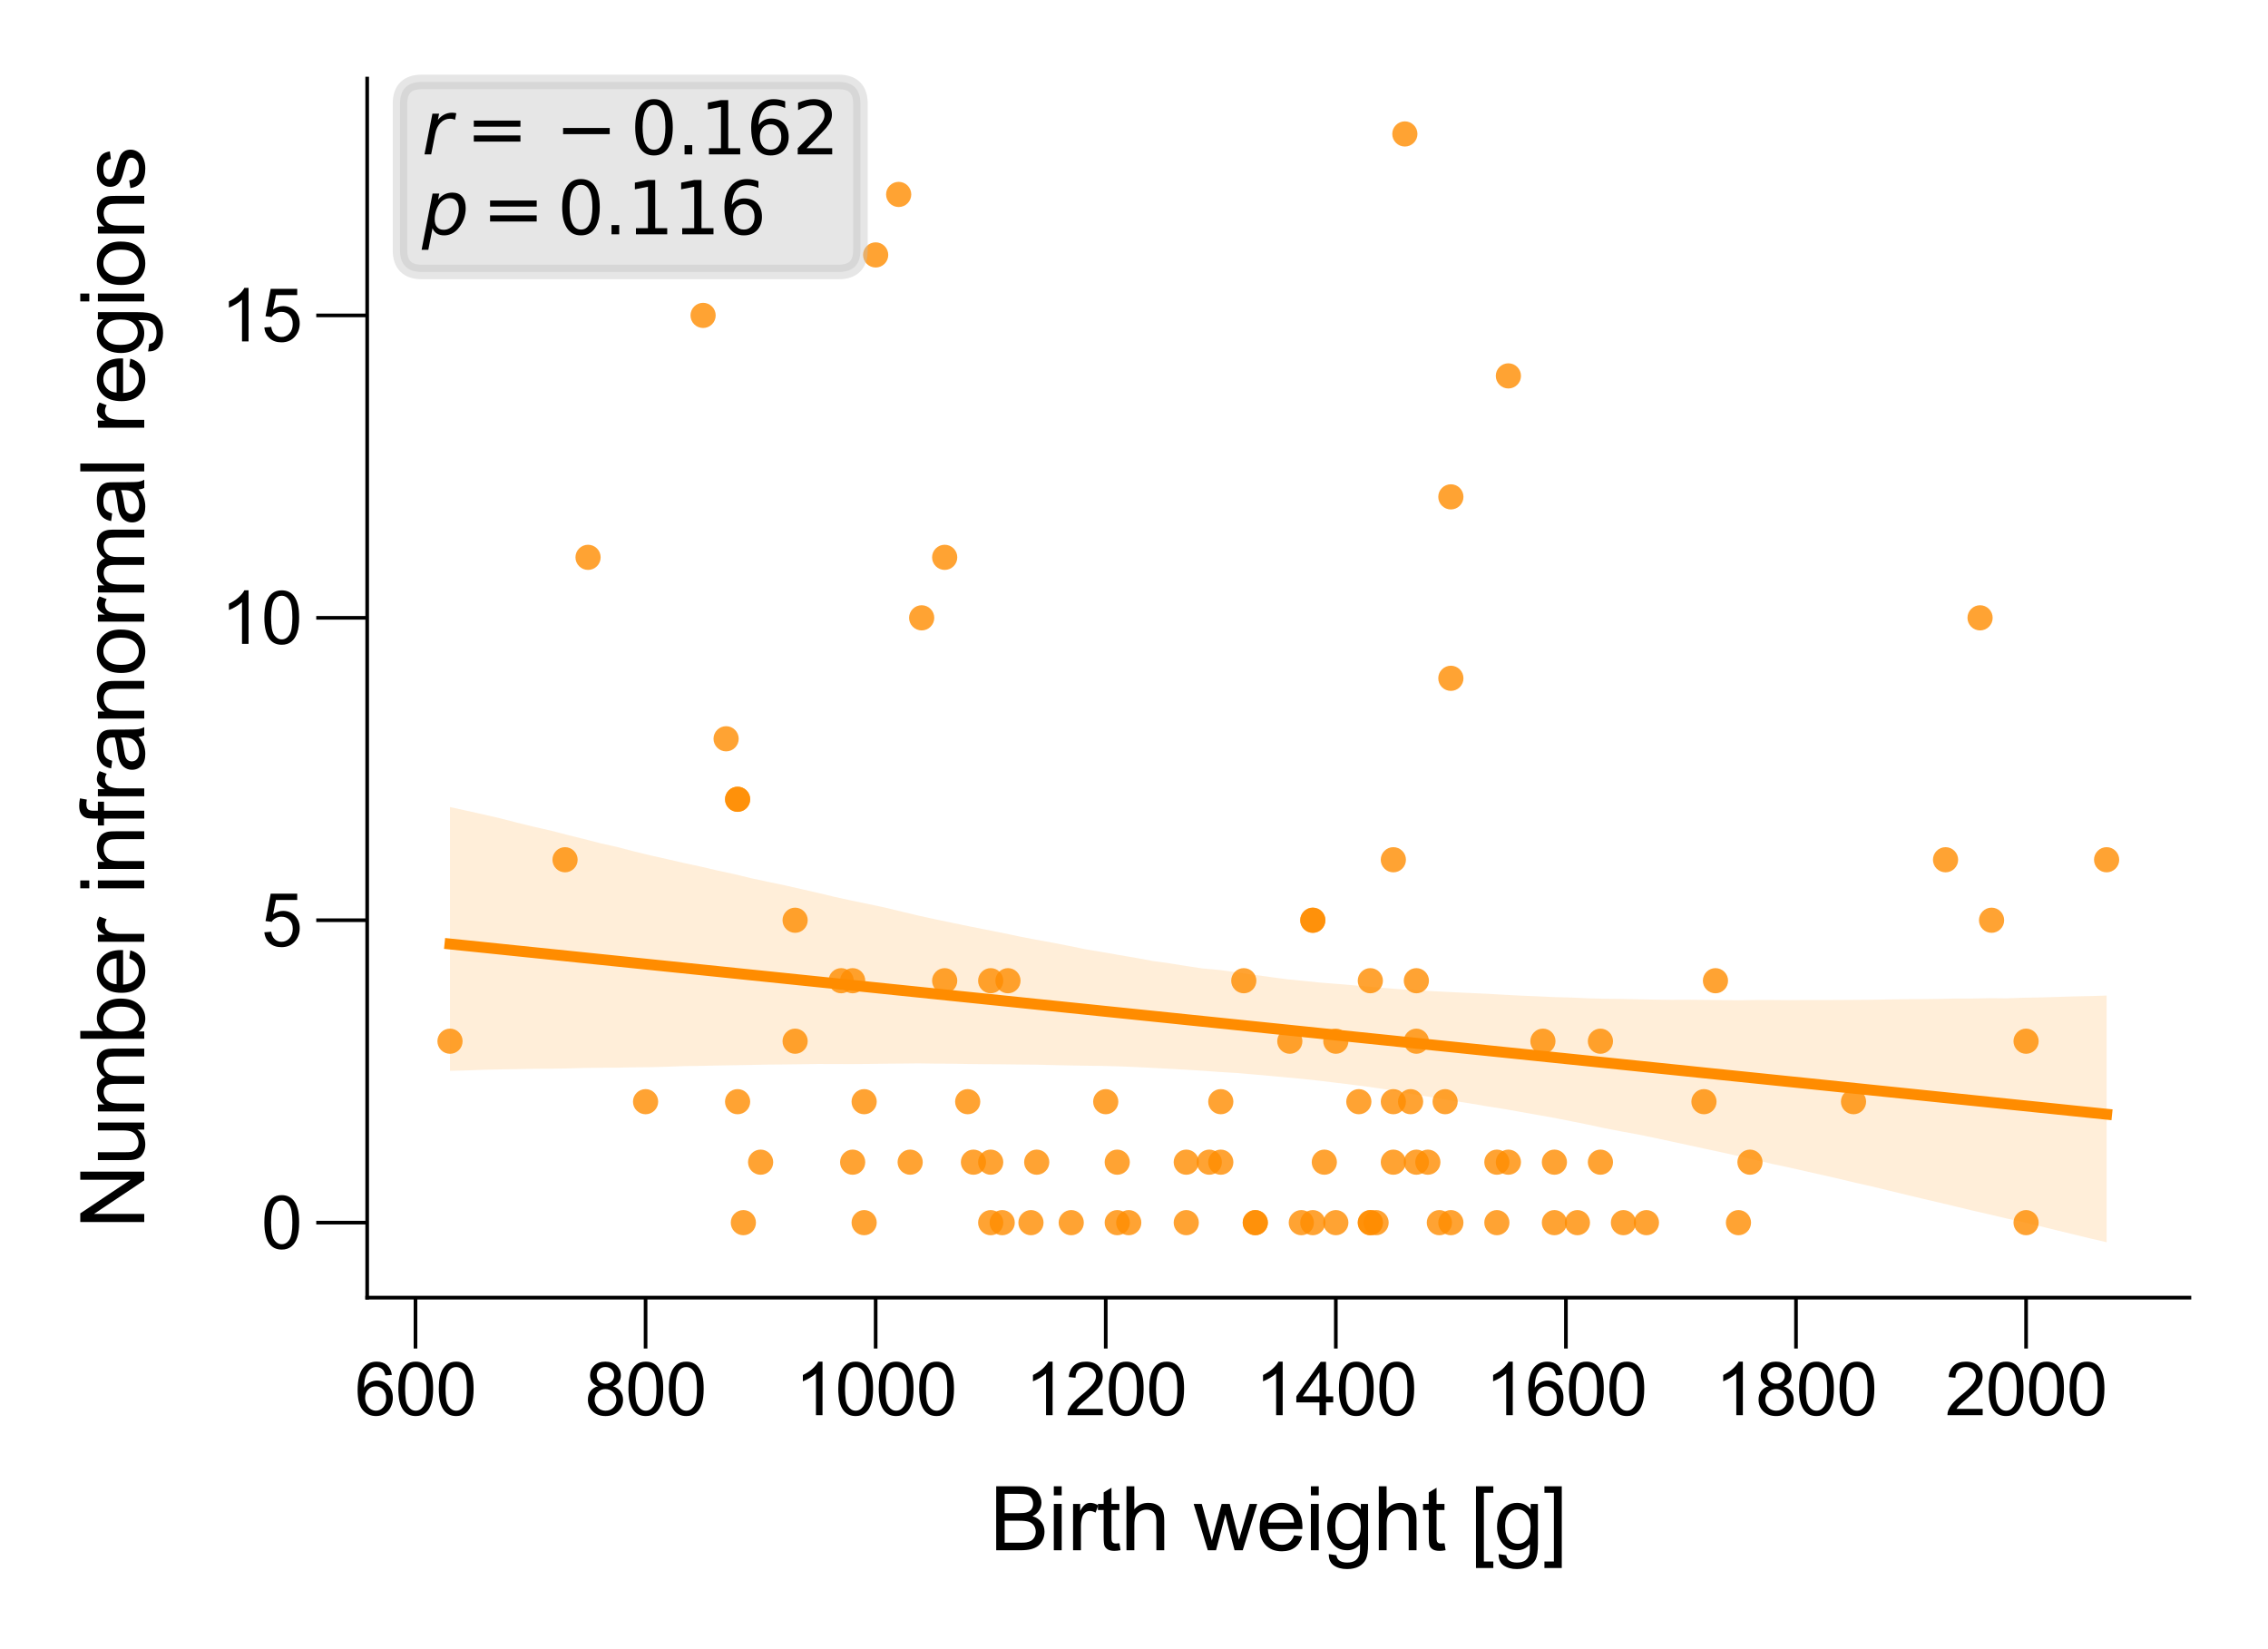 <?xml version="1.0" encoding="utf-8" standalone="no"?>
<!DOCTYPE svg PUBLIC "-//W3C//DTD SVG 1.1//EN"
  "http://www.w3.org/Graphics/SVG/1.1/DTD/svg11.dtd">
<svg xmlns:xlink="http://www.w3.org/1999/xlink" width="155.906pt" height="113.386pt" viewBox="0 0 155.906 113.386" xmlns="http://www.w3.org/2000/svg" version="1.1">
 <defs>
  <style type="text/css">*{stroke-linejoin: round; stroke-linecap: butt}</style>
 </defs>
 <g id="figure_1">
  <g id="patch_1">
   <path d="M 0 113.386 
L 155.906 113.386 
L 155.906 0 
L 0 0 
z
" style="fill: #ffffff"/>
  </g>
  <g id="axes_1">
   <g id="patch_2">
    <path d="M 25.24 89.218 
L 150.506 89.218 
L 150.506 5.4 
L 25.24 5.4 
z
" style="fill: #ffffff"/>
   </g>
   <g id="PathCollection_1">
    <defs>
     <path id="C0_0_dfce8db8d7" d="M 0 0.866 
C 0.23 0.866 0.45 0.775 0.612 0.612 
C 0.775 0.45 0.866 0.23 0.866 -0 
C 0.866 -0.23 0.775 -0.45 0.612 -0.612 
C 0.45 -0.775 0.23 -0.866 0 -0.866 
C -0.23 -0.866 -0.45 -0.775 -0.612 -0.612 
C -0.775 -0.45 -0.866 -0.23 -0.866 0 
C -0.866 0.23 -0.775 0.45 -0.612 0.612 
C -0.45 0.775 -0.23 0.866 0 0.866 
z
"/>
    </defs>
    <g clip-path="url(#p5548471f88)">
     <use xlink:href="#C0_0_dfce8db8d7" x="111.597" y="84.062" style="fill: #ff8c00; fill-opacity: 0.8"/>
    </g>
    <g clip-path="url(#p5548471f88)">
     <use xlink:href="#C0_0_dfce8db8d7" x="64.939" y="67.428" style="fill: #ff8c00; fill-opacity: 0.8"/>
    </g>
    <g clip-path="url(#p5548471f88)">
     <use xlink:href="#C0_0_dfce8db8d7" x="98.153" y="79.904" style="fill: #ff8c00; fill-opacity: 0.8"/>
    </g>
    <g clip-path="url(#p5548471f88)">
     <use xlink:href="#C0_0_dfce8db8d7" x="52.286" y="79.904" style="fill: #ff8c00; fill-opacity: 0.8"/>
    </g>
    <g clip-path="url(#p5548471f88)">
     <use xlink:href="#C0_0_dfce8db8d7" x="106.062" y="71.587" style="fill: #ff8c00; fill-opacity: 0.8"/>
    </g>
    <g clip-path="url(#p5548471f88)">
     <use xlink:href="#C0_0_dfce8db8d7" x="95.781" y="79.904" style="fill: #ff8c00; fill-opacity: 0.8"/>
    </g>
    <g clip-path="url(#p5548471f88)">
     <use xlink:href="#C0_0_dfce8db8d7" x="136.113" y="42.478" style="fill: #ff8c00; fill-opacity: 0.8"/>
    </g>
    <g clip-path="url(#p5548471f88)">
     <use xlink:href="#C0_0_dfce8db8d7" x="68.102" y="67.428" style="fill: #ff8c00; fill-opacity: 0.8"/>
    </g>
    <g clip-path="url(#p5548471f88)">
     <use xlink:href="#C0_0_dfce8db8d7" x="139.276" y="71.587" style="fill: #ff8c00; fill-opacity: 0.8"/>
    </g>
    <g clip-path="url(#p5548471f88)">
     <use xlink:href="#C0_0_dfce8db8d7" x="70.87" y="84.062" style="fill: #ff8c00; fill-opacity: 0.8"/>
    </g>
    <g clip-path="url(#p5548471f88)">
     <use xlink:href="#C0_0_dfce8db8d7" x="50.704" y="54.953" style="fill: #ff8c00; fill-opacity: 0.8"/>
    </g>
    <g clip-path="url(#p5548471f88)">
     <use xlink:href="#C0_0_dfce8db8d7" x="83.919" y="75.745" style="fill: #ff8c00; fill-opacity: 0.8"/>
    </g>
    <g clip-path="url(#p5548471f88)">
     <use xlink:href="#C0_0_dfce8db8d7" x="89.454" y="84.062" style="fill: #ff8c00; fill-opacity: 0.8"/>
    </g>
    <g clip-path="url(#p5548471f88)">
     <use xlink:href="#C0_0_dfce8db8d7" x="68.893" y="84.062" style="fill: #ff8c00; fill-opacity: 0.8"/>
    </g>
    <g clip-path="url(#p5548471f88)">
     <use xlink:href="#C0_0_dfce8db8d7" x="57.822" y="67.428" style="fill: #ff8c00; fill-opacity: 0.8"/>
    </g>
    <g clip-path="url(#p5548471f88)">
     <use xlink:href="#C0_0_dfce8db8d7" x="119.505" y="84.062" style="fill: #ff8c00; fill-opacity: 0.8"/>
    </g>
    <g clip-path="url(#p5548471f88)">
     <use xlink:href="#C0_0_dfce8db8d7" x="59.403" y="84.062" style="fill: #ff8c00; fill-opacity: 0.8"/>
    </g>
    <g clip-path="url(#p5548471f88)">
     <use xlink:href="#C0_0_dfce8db8d7" x="73.638" y="84.062" style="fill: #ff8c00; fill-opacity: 0.8"/>
    </g>
    <g clip-path="url(#p5548471f88)">
     <use xlink:href="#C0_0_dfce8db8d7" x="144.812" y="59.111" style="fill: #ff8c00; fill-opacity: 0.8"/>
    </g>
    <g clip-path="url(#p5548471f88)">
     <use xlink:href="#C0_0_dfce8db8d7" x="110.016" y="71.587" style="fill: #ff8c00; fill-opacity: 0.8"/>
    </g>
    <g clip-path="url(#p5548471f88)">
     <use xlink:href="#C0_0_dfce8db8d7" x="48.332" y="21.685" style="fill: #ff8c00; fill-opacity: 0.8"/>
    </g>
    <g clip-path="url(#p5548471f88)">
     <use xlink:href="#C0_0_dfce8db8d7" x="136.903" y="63.27" style="fill: #ff8c00; fill-opacity: 0.8"/>
    </g>
    <g clip-path="url(#p5548471f88)">
     <use xlink:href="#C0_0_dfce8db8d7" x="110.016" y="79.904" style="fill: #ff8c00; fill-opacity: 0.8"/>
    </g>
    <g clip-path="url(#p5548471f88)">
     <use xlink:href="#C0_0_dfce8db8d7" x="94.199" y="84.062" style="fill: #ff8c00; fill-opacity: 0.8"/>
    </g>
    <g clip-path="url(#p5548471f88)">
     <use xlink:href="#C0_0_dfce8db8d7" x="38.842" y="59.111" style="fill: #ff8c00; fill-opacity: 0.8"/>
    </g>
    <g clip-path="url(#p5548471f88)">
     <use xlink:href="#C0_0_dfce8db8d7" x="113.179" y="84.062" style="fill: #ff8c00; fill-opacity: 0.8"/>
    </g>
    <g clip-path="url(#p5548471f88)">
     <use xlink:href="#C0_0_dfce8db8d7" x="108.434" y="84.062" style="fill: #ff8c00; fill-opacity: 0.8"/>
    </g>
    <g clip-path="url(#p5548471f88)">
     <use xlink:href="#C0_0_dfce8db8d7" x="91.827" y="84.062" style="fill: #ff8c00; fill-opacity: 0.8"/>
    </g>
    <g clip-path="url(#p5548471f88)">
     <use xlink:href="#C0_0_dfce8db8d7" x="103.689" y="25.844" style="fill: #ff8c00; fill-opacity: 0.8"/>
    </g>
    <g clip-path="url(#p5548471f88)">
     <use xlink:href="#C0_0_dfce8db8d7" x="40.424" y="38.319" style="fill: #ff8c00; fill-opacity: 0.8"/>
    </g>
    <g clip-path="url(#p5548471f88)">
     <use xlink:href="#C0_0_dfce8db8d7" x="103.689" y="79.904" style="fill: #ff8c00; fill-opacity: 0.8"/>
    </g>
    <g clip-path="url(#p5548471f88)">
     <use xlink:href="#C0_0_dfce8db8d7" x="99.735" y="84.062" style="fill: #ff8c00; fill-opacity: 0.8"/>
    </g>
    <g clip-path="url(#p5548471f88)">
     <use xlink:href="#C0_0_dfce8db8d7" x="90.245" y="84.062" style="fill: #ff8c00; fill-opacity: 0.8"/>
    </g>
    <g clip-path="url(#p5548471f88)">
     <use xlink:href="#C0_0_dfce8db8d7" x="90.245" y="63.27" style="fill: #ff8c00; fill-opacity: 0.8"/>
    </g>
    <g clip-path="url(#p5548471f88)">
     <use xlink:href="#C0_0_dfce8db8d7" x="50.704" y="75.745" style="fill: #ff8c00; fill-opacity: 0.8"/>
    </g>
    <g clip-path="url(#p5548471f88)">
     <use xlink:href="#C0_0_dfce8db8d7" x="95.781" y="75.745" style="fill: #ff8c00; fill-opacity: 0.8"/>
    </g>
    <g clip-path="url(#p5548471f88)">
     <use xlink:href="#C0_0_dfce8db8d7" x="63.357" y="42.478" style="fill: #ff8c00; fill-opacity: 0.8"/>
    </g>
    <g clip-path="url(#p5548471f88)">
     <use xlink:href="#C0_0_dfce8db8d7" x="98.944" y="84.062" style="fill: #ff8c00; fill-opacity: 0.8"/>
    </g>
    <g clip-path="url(#p5548471f88)">
     <use xlink:href="#C0_0_dfce8db8d7" x="76.01" y="75.745" style="fill: #ff8c00; fill-opacity: 0.8"/>
    </g>
    <g clip-path="url(#p5548471f88)">
     <use xlink:href="#C0_0_dfce8db8d7" x="66.916" y="79.904" style="fill: #ff8c00; fill-opacity: 0.8"/>
    </g>
    <g clip-path="url(#p5548471f88)">
     <use xlink:href="#C0_0_dfce8db8d7" x="68.102" y="79.904" style="fill: #ff8c00; fill-opacity: 0.8"/>
    </g>
    <g clip-path="url(#p5548471f88)">
     <use xlink:href="#C0_0_dfce8db8d7" x="58.613" y="67.428" style="fill: #ff8c00; fill-opacity: 0.8"/>
    </g>
    <g clip-path="url(#p5548471f88)">
     <use xlink:href="#C0_0_dfce8db8d7" x="94.199" y="67.428" style="fill: #ff8c00; fill-opacity: 0.8"/>
    </g>
    <g clip-path="url(#p5548471f88)">
     <use xlink:href="#C0_0_dfce8db8d7" x="97.363" y="79.904" style="fill: #ff8c00; fill-opacity: 0.8"/>
    </g>
    <g clip-path="url(#p5548471f88)">
     <use xlink:href="#C0_0_dfce8db8d7" x="106.852" y="84.062" style="fill: #ff8c00; fill-opacity: 0.8"/>
    </g>
    <g clip-path="url(#p5548471f88)">
     <use xlink:href="#C0_0_dfce8db8d7" x="60.194" y="17.527" style="fill: #ff8c00; fill-opacity: 0.8"/>
    </g>
    <g clip-path="url(#p5548471f88)">
     <use xlink:href="#C0_0_dfce8db8d7" x="91.827" y="71.587" style="fill: #ff8c00; fill-opacity: 0.8"/>
    </g>
    <g clip-path="url(#p5548471f88)">
     <use xlink:href="#C0_0_dfce8db8d7" x="120.296" y="79.904" style="fill: #ff8c00; fill-opacity: 0.8"/>
    </g>
    <g clip-path="url(#p5548471f88)">
     <use xlink:href="#C0_0_dfce8db8d7" x="30.934" y="71.587" style="fill: #ff8c00; fill-opacity: 0.8"/>
    </g>
    <g clip-path="url(#p5548471f88)">
     <use xlink:href="#C0_0_dfce8db8d7" x="66.521" y="75.745" style="fill: #ff8c00; fill-opacity: 0.8"/>
    </g>
    <g clip-path="url(#p5548471f88)">
     <use xlink:href="#C0_0_dfce8db8d7" x="86.291" y="84.062" style="fill: #ff8c00; fill-opacity: 0.8"/>
    </g>
    <g clip-path="url(#p5548471f88)">
     <use xlink:href="#C0_0_dfce8db8d7" x="64.939" y="38.319" style="fill: #ff8c00; fill-opacity: 0.8"/>
    </g>
    <g clip-path="url(#p5548471f88)">
     <use xlink:href="#C0_0_dfce8db8d7" x="61.776" y="13.368" style="fill: #ff8c00; fill-opacity: 0.8"/>
    </g>
    <g clip-path="url(#p5548471f88)">
     <use xlink:href="#C0_0_dfce8db8d7" x="96.572" y="9.21" style="fill: #ff8c00; fill-opacity: 0.8"/>
    </g>
    <g clip-path="url(#p5548471f88)">
     <use xlink:href="#C0_0_dfce8db8d7" x="77.592" y="84.062" style="fill: #ff8c00; fill-opacity: 0.8"/>
    </g>
    <g clip-path="url(#p5548471f88)">
     <use xlink:href="#C0_0_dfce8db8d7" x="90.245" y="63.27" style="fill: #ff8c00; fill-opacity: 0.8"/>
    </g>
    <g clip-path="url(#p5548471f88)">
     <use xlink:href="#C0_0_dfce8db8d7" x="102.898" y="79.904" style="fill: #ff8c00; fill-opacity: 0.8"/>
    </g>
    <g clip-path="url(#p5548471f88)">
     <use xlink:href="#C0_0_dfce8db8d7" x="81.546" y="84.062" style="fill: #ff8c00; fill-opacity: 0.8"/>
    </g>
    <g clip-path="url(#p5548471f88)">
     <use xlink:href="#C0_0_dfce8db8d7" x="99.735" y="46.636" style="fill: #ff8c00; fill-opacity: 0.8"/>
    </g>
    <g clip-path="url(#p5548471f88)">
     <use xlink:href="#C0_0_dfce8db8d7" x="58.613" y="79.904" style="fill: #ff8c00; fill-opacity: 0.8"/>
    </g>
    <g clip-path="url(#p5548471f88)">
     <use xlink:href="#C0_0_dfce8db8d7" x="117.924" y="67.428" style="fill: #ff8c00; fill-opacity: 0.8"/>
    </g>
    <g clip-path="url(#p5548471f88)">
     <use xlink:href="#C0_0_dfce8db8d7" x="95.781" y="59.111" style="fill: #ff8c00; fill-opacity: 0.8"/>
    </g>
    <g clip-path="url(#p5548471f88)">
     <use xlink:href="#C0_0_dfce8db8d7" x="76.801" y="79.904" style="fill: #ff8c00; fill-opacity: 0.8"/>
    </g>
    <g clip-path="url(#p5548471f88)">
     <use xlink:href="#C0_0_dfce8db8d7" x="127.414" y="75.745" style="fill: #ff8c00; fill-opacity: 0.8"/>
    </g>
    <g clip-path="url(#p5548471f88)">
     <use xlink:href="#C0_0_dfce8db8d7" x="96.967" y="75.745" style="fill: #ff8c00; fill-opacity: 0.8"/>
    </g>
    <g clip-path="url(#p5548471f88)">
     <use xlink:href="#C0_0_dfce8db8d7" x="71.266" y="79.904" style="fill: #ff8c00; fill-opacity: 0.8"/>
    </g>
    <g clip-path="url(#p5548471f88)">
     <use xlink:href="#C0_0_dfce8db8d7" x="139.276" y="84.062" style="fill: #ff8c00; fill-opacity: 0.8"/>
    </g>
    <g clip-path="url(#p5548471f88)">
     <use xlink:href="#C0_0_dfce8db8d7" x="76.801" y="84.062" style="fill: #ff8c00; fill-opacity: 0.8"/>
    </g>
    <g clip-path="url(#p5548471f88)">
     <use xlink:href="#C0_0_dfce8db8d7" x="133.74" y="59.111" style="fill: #ff8c00; fill-opacity: 0.8"/>
    </g>
    <g clip-path="url(#p5548471f88)">
     <use xlink:href="#C0_0_dfce8db8d7" x="93.408" y="75.745" style="fill: #ff8c00; fill-opacity: 0.8"/>
    </g>
    <g clip-path="url(#p5548471f88)">
     <use xlink:href="#C0_0_dfce8db8d7" x="68.102" y="84.062" style="fill: #ff8c00; fill-opacity: 0.8"/>
    </g>
    <g clip-path="url(#p5548471f88)">
     <use xlink:href="#C0_0_dfce8db8d7" x="59.403" y="75.745" style="fill: #ff8c00; fill-opacity: 0.8"/>
    </g>
    <g clip-path="url(#p5548471f88)">
     <use xlink:href="#C0_0_dfce8db8d7" x="86.291" y="84.062" style="fill: #ff8c00; fill-opacity: 0.8"/>
    </g>
    <g clip-path="url(#p5548471f88)">
     <use xlink:href="#C0_0_dfce8db8d7" x="69.289" y="67.428" style="fill: #ff8c00; fill-opacity: 0.8"/>
    </g>
    <g clip-path="url(#p5548471f88)">
     <use xlink:href="#C0_0_dfce8db8d7" x="54.658" y="71.587" style="fill: #ff8c00; fill-opacity: 0.8"/>
    </g>
    <g clip-path="url(#p5548471f88)">
     <use xlink:href="#C0_0_dfce8db8d7" x="91.036" y="79.904" style="fill: #ff8c00; fill-opacity: 0.8"/>
    </g>
    <g clip-path="url(#p5548471f88)">
     <use xlink:href="#C0_0_dfce8db8d7" x="50.704" y="54.953" style="fill: #ff8c00; fill-opacity: 0.8"/>
    </g>
    <g clip-path="url(#p5548471f88)">
     <use xlink:href="#C0_0_dfce8db8d7" x="97.363" y="71.587" style="fill: #ff8c00; fill-opacity: 0.8"/>
    </g>
    <g clip-path="url(#p5548471f88)">
     <use xlink:href="#C0_0_dfce8db8d7" x="54.658" y="63.27" style="fill: #ff8c00; fill-opacity: 0.8"/>
    </g>
    <g clip-path="url(#p5548471f88)">
     <use xlink:href="#C0_0_dfce8db8d7" x="49.914" y="50.794" style="fill: #ff8c00; fill-opacity: 0.8"/>
    </g>
    <g clip-path="url(#p5548471f88)">
     <use xlink:href="#C0_0_dfce8db8d7" x="106.852" y="79.904" style="fill: #ff8c00; fill-opacity: 0.8"/>
    </g>
    <g clip-path="url(#p5548471f88)">
     <use xlink:href="#C0_0_dfce8db8d7" x="99.34" y="75.745" style="fill: #ff8c00; fill-opacity: 0.8"/>
    </g>
    <g clip-path="url(#p5548471f88)">
     <use xlink:href="#C0_0_dfce8db8d7" x="44.378" y="75.745" style="fill: #ff8c00; fill-opacity: 0.8"/>
    </g>
    <g clip-path="url(#p5548471f88)">
     <use xlink:href="#C0_0_dfce8db8d7" x="51.1" y="84.062" style="fill: #ff8c00; fill-opacity: 0.8"/>
    </g>
    <g clip-path="url(#p5548471f88)">
     <use xlink:href="#C0_0_dfce8db8d7" x="83.919" y="79.904" style="fill: #ff8c00; fill-opacity: 0.8"/>
    </g>
    <g clip-path="url(#p5548471f88)">
     <use xlink:href="#C0_0_dfce8db8d7" x="99.735" y="34.161" style="fill: #ff8c00; fill-opacity: 0.8"/>
    </g>
    <g clip-path="url(#p5548471f88)">
     <use xlink:href="#C0_0_dfce8db8d7" x="83.128" y="79.904" style="fill: #ff8c00; fill-opacity: 0.8"/>
    </g>
    <g clip-path="url(#p5548471f88)">
     <use xlink:href="#C0_0_dfce8db8d7" x="85.5" y="67.428" style="fill: #ff8c00; fill-opacity: 0.8"/>
    </g>
    <g clip-path="url(#p5548471f88)">
     <use xlink:href="#C0_0_dfce8db8d7" x="88.664" y="71.587" style="fill: #ff8c00; fill-opacity: 0.8"/>
    </g>
    <g clip-path="url(#p5548471f88)">
     <use xlink:href="#C0_0_dfce8db8d7" x="81.546" y="79.904" style="fill: #ff8c00; fill-opacity: 0.8"/>
    </g>
    <g clip-path="url(#p5548471f88)">
     <use xlink:href="#C0_0_dfce8db8d7" x="102.898" y="84.062" style="fill: #ff8c00; fill-opacity: 0.8"/>
    </g>
    <g clip-path="url(#p5548471f88)">
     <use xlink:href="#C0_0_dfce8db8d7" x="94.595" y="84.062" style="fill: #ff8c00; fill-opacity: 0.8"/>
    </g>
    <g clip-path="url(#p5548471f88)">
     <use xlink:href="#C0_0_dfce8db8d7" x="94.199" y="84.062" style="fill: #ff8c00; fill-opacity: 0.8"/>
    </g>
    <g clip-path="url(#p5548471f88)">
     <use xlink:href="#C0_0_dfce8db8d7" x="117.133" y="75.745" style="fill: #ff8c00; fill-opacity: 0.8"/>
    </g>
    <g clip-path="url(#p5548471f88)">
     <use xlink:href="#C0_0_dfce8db8d7" x="62.567" y="79.904" style="fill: #ff8c00; fill-opacity: 0.8"/>
    </g>
    <g clip-path="url(#p5548471f88)">
     <use xlink:href="#C0_0_dfce8db8d7" x="97.363" y="67.428" style="fill: #ff8c00; fill-opacity: 0.8"/>
    </g>
   </g>
   <g id="PolyCollection_1">
    <path d="M 30.934 55.489 
L 30.934 73.624 
L 32.084 73.595 
L 33.234 73.55 
L 34.385 73.525 
L 35.535 73.507 
L 36.685 73.484 
L 37.836 73.477 
L 38.986 73.46 
L 40.136 73.426 
L 41.286 73.412 
L 42.437 73.407 
L 43.587 73.383 
L 44.737 73.373 
L 45.888 73.341 
L 47.038 73.298 
L 48.188 73.284 
L 49.338 73.257 
L 50.489 73.239 
L 51.639 73.217 
L 52.789 73.194 
L 53.939 73.185 
L 55.09 73.17 
L 56.24 73.152 
L 57.39 73.156 
L 58.541 73.159 
L 59.691 73.15 
L 60.841 73.134 
L 61.991 73.125 
L 63.142 73.113 
L 64.292 73.13 
L 65.442 73.134 
L 66.593 73.155 
L 67.743 73.167 
L 68.893 73.175 
L 70.043 73.189 
L 71.194 73.198 
L 72.344 73.227 
L 73.494 73.252 
L 74.645 73.272 
L 75.795 73.286 
L 76.945 73.317 
L 78.095 73.364 
L 79.246 73.422 
L 80.396 73.483 
L 81.546 73.547 
L 82.696 73.62 
L 83.847 73.702 
L 84.997 73.772 
L 86.147 73.869 
L 87.298 73.971 
L 88.448 74.077 
L 89.598 74.184 
L 90.748 74.31 
L 91.899 74.451 
L 93.049 74.593 
L 94.199 74.74 
L 95.35 74.912 
L 96.5 75.121 
L 97.65 75.314 
L 98.8 75.507 
L 99.951 75.696 
L 101.101 75.872 
L 102.251 76.069 
L 103.402 76.249 
L 104.552 76.453 
L 105.702 76.657 
L 106.852 76.861 
L 108.003 77.09 
L 109.153 77.32 
L 110.303 77.568 
L 111.454 77.79 
L 112.604 78 
L 113.754 78.237 
L 114.904 78.483 
L 116.055 78.732 
L 117.205 78.982 
L 118.355 79.229 
L 119.505 79.485 
L 120.656 79.749 
L 121.806 80.02 
L 122.956 80.263 
L 124.107 80.523 
L 125.257 80.784 
L 126.407 81.045 
L 127.557 81.322 
L 128.708 81.577 
L 129.858 81.86 
L 131.008 82.138 
L 132.159 82.413 
L 133.309 82.682 
L 134.459 82.957 
L 135.609 83.234 
L 136.76 83.497 
L 137.91 83.77 
L 139.06 84.024 
L 140.211 84.302 
L 141.361 84.581 
L 142.511 84.863 
L 143.661 85.14 
L 144.812 85.408 
L 144.812 68.449 
L 144.812 68.449 
L 143.661 68.484 
L 142.511 68.508 
L 141.361 68.545 
L 140.211 68.579 
L 139.06 68.599 
L 137.91 68.64 
L 136.76 68.629 
L 135.609 68.651 
L 134.459 68.652 
L 133.309 68.679 
L 132.159 68.693 
L 131.008 68.697 
L 129.858 68.716 
L 128.708 68.736 
L 127.557 68.745 
L 126.407 68.753 
L 125.257 68.757 
L 124.107 68.756 
L 122.956 68.764 
L 121.806 68.753 
L 120.656 68.753 
L 119.505 68.772 
L 118.355 68.759 
L 117.205 68.747 
L 116.055 68.736 
L 114.904 68.743 
L 113.754 68.729 
L 112.604 68.704 
L 111.454 68.68 
L 110.303 68.668 
L 109.153 68.638 
L 108.003 68.585 
L 106.852 68.554 
L 105.702 68.501 
L 104.552 68.454 
L 103.402 68.393 
L 102.251 68.327 
L 101.101 68.274 
L 99.951 68.221 
L 98.8 68.162 
L 97.65 68.103 
L 96.5 68.035 
L 95.35 67.942 
L 94.199 67.846 
L 93.049 67.744 
L 91.899 67.647 
L 90.748 67.557 
L 89.598 67.439 
L 88.448 67.326 
L 87.298 67.171 
L 86.147 67.018 
L 84.997 66.844 
L 83.847 66.692 
L 82.696 66.589 
L 81.546 66.418 
L 80.396 66.231 
L 79.246 66.072 
L 78.095 65.859 
L 76.945 65.665 
L 75.795 65.462 
L 74.645 65.27 
L 73.494 65.036 
L 72.344 64.811 
L 71.194 64.603 
L 70.043 64.38 
L 68.893 64.138 
L 67.743 63.91 
L 66.593 63.682 
L 65.442 63.444 
L 64.292 63.204 
L 63.142 62.954 
L 61.991 62.678 
L 60.841 62.4 
L 59.691 62.156 
L 58.541 61.918 
L 57.39 61.668 
L 56.24 61.392 
L 55.09 61.129 
L 53.939 60.869 
L 52.789 60.628 
L 51.639 60.382 
L 50.489 60.103 
L 49.338 59.855 
L 48.188 59.587 
L 47.038 59.339 
L 45.888 59.074 
L 44.737 58.818 
L 43.587 58.537 
L 42.437 58.238 
L 41.286 57.979 
L 40.136 57.683 
L 38.986 57.399 
L 37.836 57.1 
L 36.685 56.841 
L 35.535 56.559 
L 34.385 56.262 
L 33.234 55.997 
L 32.084 55.74 
L 30.934 55.489 
z
" clip-path="url(#p5548471f88)" style="fill: #ff8c00; fill-opacity: 0.15"/>
   </g>
   <g id="matplotlib.axis_1">
    <g id="xtick_1">
     <g id="line2d_1">
      <defs>
       <path id="m6a0add10c0" d="M 0 0 
L 0 3.5 
" style="stroke: #000000; stroke-width: 0.25"/>
      </defs>
      <g>
       <use xlink:href="#m6a0add10c0" x="28.561" y="89.218" style="stroke: #000000; stroke-width: 0.25"/>
      </g>
     </g>
     <g id="text_1">
      <!-- 600 -->
      <g transform="translate(24.391 97.297) scale(0.05 -0.05)">
       <defs>
        <path id="ArialMT-36" d="M 3184 3459 
L 2625 3416 
Q 2550 3747 2413 3897 
Q 2184 4138 1850 4138 
Q 1581 4138 1378 3988 
Q 1113 3794 959 3422 
Q 806 3050 800 2363 
Q 1003 2672 1297 2822 
Q 1591 2972 1913 2972 
Q 2475 2972 2870 2558 
Q 3266 2144 3266 1488 
Q 3266 1056 3080 686 
Q 2894 316 2569 119 
Q 2244 -78 1831 -78 
Q 1128 -78 684 439 
Q 241 956 241 2144 
Q 241 3472 731 4075 
Q 1159 4600 1884 4600 
Q 2425 4600 2770 4297 
Q 3116 3994 3184 3459 
z
M 888 1484 
Q 888 1194 1011 928 
Q 1134 663 1356 523 
Q 1578 384 1822 384 
Q 2178 384 2434 671 
Q 2691 959 2691 1453 
Q 2691 1928 2437 2201 
Q 2184 2475 1800 2475 
Q 1419 2475 1153 2201 
Q 888 1928 888 1484 
z
" transform="scale(0.016)"/>
        <path id="ArialMT-30" d="M 266 2259 
Q 266 3072 433 3567 
Q 600 4063 929 4331 
Q 1259 4600 1759 4600 
Q 2128 4600 2406 4451 
Q 2684 4303 2865 4023 
Q 3047 3744 3150 3342 
Q 3253 2941 3253 2259 
Q 3253 1453 3087 958 
Q 2922 463 2592 192 
Q 2263 -78 1759 -78 
Q 1097 -78 719 397 
Q 266 969 266 2259 
z
M 844 2259 
Q 844 1131 1108 757 
Q 1372 384 1759 384 
Q 2147 384 2411 759 
Q 2675 1134 2675 2259 
Q 2675 3391 2411 3762 
Q 2147 4134 1753 4134 
Q 1366 4134 1134 3806 
Q 844 3388 844 2259 
z
" transform="scale(0.016)"/>
       </defs>
       <use xlink:href="#ArialMT-36"/>
       <use xlink:href="#ArialMT-30" x="55.615"/>
       <use xlink:href="#ArialMT-30" x="111.23"/>
      </g>
     </g>
    </g>
    <g id="xtick_2">
     <g id="line2d_2">
      <g>
       <use xlink:href="#m6a0add10c0" x="44.378" y="89.218" style="stroke: #000000; stroke-width: 0.25"/>
      </g>
     </g>
     <g id="text_2">
      <!-- 800 -->
      <g transform="translate(40.207 97.297) scale(0.05 -0.05)">
       <defs>
        <path id="ArialMT-38" d="M 1131 2484 
Q 781 2613 612 2850 
Q 444 3088 444 3419 
Q 444 3919 803 4259 
Q 1163 4600 1759 4600 
Q 2359 4600 2725 4251 
Q 3091 3903 3091 3403 
Q 3091 3084 2923 2848 
Q 2756 2613 2416 2484 
Q 2838 2347 3058 2040 
Q 3278 1734 3278 1309 
Q 3278 722 2862 322 
Q 2447 -78 1769 -78 
Q 1091 -78 675 323 
Q 259 725 259 1325 
Q 259 1772 486 2073 
Q 713 2375 1131 2484 
z
M 1019 3438 
Q 1019 3113 1228 2906 
Q 1438 2700 1772 2700 
Q 2097 2700 2305 2904 
Q 2513 3109 2513 3406 
Q 2513 3716 2298 3927 
Q 2084 4138 1766 4138 
Q 1444 4138 1231 3931 
Q 1019 3725 1019 3438 
z
M 838 1322 
Q 838 1081 952 856 
Q 1066 631 1291 507 
Q 1516 384 1775 384 
Q 2178 384 2440 643 
Q 2703 903 2703 1303 
Q 2703 1709 2433 1975 
Q 2163 2241 1756 2241 
Q 1359 2241 1098 1978 
Q 838 1716 838 1322 
z
" transform="scale(0.016)"/>
       </defs>
       <use xlink:href="#ArialMT-38"/>
       <use xlink:href="#ArialMT-30" x="55.615"/>
       <use xlink:href="#ArialMT-30" x="111.23"/>
      </g>
     </g>
    </g>
    <g id="xtick_3">
     <g id="line2d_3">
      <g>
       <use xlink:href="#m6a0add10c0" x="60.194" y="89.218" style="stroke: #000000; stroke-width: 0.25"/>
      </g>
     </g>
     <g id="text_3">
      <!-- 1000 -->
      <g transform="translate(54.633 97.297) scale(0.05 -0.05)">
       <defs>
        <path id="ArialMT-31" d="M 2384 0 
L 1822 0 
L 1822 3584 
Q 1619 3391 1289 3197 
Q 959 3003 697 2906 
L 697 3450 
Q 1169 3672 1522 3987 
Q 1875 4303 2022 4600 
L 2384 4600 
L 2384 0 
z
" transform="scale(0.016)"/>
       </defs>
       <use xlink:href="#ArialMT-31"/>
       <use xlink:href="#ArialMT-30" x="55.615"/>
       <use xlink:href="#ArialMT-30" x="111.23"/>
       <use xlink:href="#ArialMT-30" x="166.846"/>
      </g>
     </g>
    </g>
    <g id="xtick_4">
     <g id="line2d_4">
      <g>
       <use xlink:href="#m6a0add10c0" x="76.01" y="89.218" style="stroke: #000000; stroke-width: 0.25"/>
      </g>
     </g>
     <g id="text_4">
      <!-- 1200 -->
      <g transform="translate(70.45 97.297) scale(0.05 -0.05)">
       <defs>
        <path id="ArialMT-32" d="M 3222 541 
L 3222 0 
L 194 0 
Q 188 203 259 391 
Q 375 700 629 1000 
Q 884 1300 1366 1694 
Q 2113 2306 2375 2664 
Q 2638 3022 2638 3341 
Q 2638 3675 2398 3904 
Q 2159 4134 1775 4134 
Q 1369 4134 1125 3890 
Q 881 3647 878 3216 
L 300 3275 
Q 359 3922 746 4261 
Q 1134 4600 1788 4600 
Q 2447 4600 2831 4234 
Q 3216 3869 3216 3328 
Q 3216 3053 3103 2787 
Q 2991 2522 2730 2228 
Q 2469 1934 1863 1422 
Q 1356 997 1212 845 
Q 1069 694 975 541 
L 3222 541 
z
" transform="scale(0.016)"/>
       </defs>
       <use xlink:href="#ArialMT-31"/>
       <use xlink:href="#ArialMT-32" x="55.615"/>
       <use xlink:href="#ArialMT-30" x="111.23"/>
       <use xlink:href="#ArialMT-30" x="166.846"/>
      </g>
     </g>
    </g>
    <g id="xtick_5">
     <g id="line2d_5">
      <g>
       <use xlink:href="#m6a0add10c0" x="91.827" y="89.218" style="stroke: #000000; stroke-width: 0.25"/>
      </g>
     </g>
     <g id="text_5">
      <!-- 1400 -->
      <g transform="translate(86.266 97.297) scale(0.05 -0.05)">
       <defs>
        <path id="ArialMT-34" d="M 2069 0 
L 2069 1097 
L 81 1097 
L 81 1613 
L 2172 4581 
L 2631 4581 
L 2631 1613 
L 3250 1613 
L 3250 1097 
L 2631 1097 
L 2631 0 
L 2069 0 
z
M 2069 1613 
L 2069 3678 
L 634 1613 
L 2069 1613 
z
" transform="scale(0.016)"/>
       </defs>
       <use xlink:href="#ArialMT-31"/>
       <use xlink:href="#ArialMT-34" x="55.615"/>
       <use xlink:href="#ArialMT-30" x="111.23"/>
       <use xlink:href="#ArialMT-30" x="166.846"/>
      </g>
     </g>
    </g>
    <g id="xtick_6">
     <g id="line2d_6">
      <g>
       <use xlink:href="#m6a0add10c0" x="107.643" y="89.218" style="stroke: #000000; stroke-width: 0.25"/>
      </g>
     </g>
     <g id="text_6">
      <!-- 1600 -->
      <g transform="translate(102.082 97.297) scale(0.05 -0.05)">
       <use xlink:href="#ArialMT-31"/>
       <use xlink:href="#ArialMT-36" x="55.615"/>
       <use xlink:href="#ArialMT-30" x="111.23"/>
       <use xlink:href="#ArialMT-30" x="166.846"/>
      </g>
     </g>
    </g>
    <g id="xtick_7">
     <g id="line2d_7">
      <g>
       <use xlink:href="#m6a0add10c0" x="123.46" y="89.218" style="stroke: #000000; stroke-width: 0.25"/>
      </g>
     </g>
     <g id="text_7">
      <!-- 1800 -->
      <g transform="translate(117.899 97.297) scale(0.05 -0.05)">
       <use xlink:href="#ArialMT-31"/>
       <use xlink:href="#ArialMT-38" x="55.615"/>
       <use xlink:href="#ArialMT-30" x="111.23"/>
       <use xlink:href="#ArialMT-30" x="166.846"/>
      </g>
     </g>
    </g>
    <g id="xtick_8">
     <g id="line2d_8">
      <g>
       <use xlink:href="#m6a0add10c0" x="139.276" y="89.218" style="stroke: #000000; stroke-width: 0.25"/>
      </g>
     </g>
     <g id="text_8">
      <!-- 2000 -->
      <g transform="translate(133.715 97.297) scale(0.05 -0.05)">
       <use xlink:href="#ArialMT-32"/>
       <use xlink:href="#ArialMT-30" x="55.615"/>
       <use xlink:href="#ArialMT-30" x="111.23"/>
       <use xlink:href="#ArialMT-30" x="166.846"/>
      </g>
     </g>
    </g>
    <g id="text_9">
     <!-- Birth weight [g] -->
     <g transform="translate(68.031 106.586) scale(0.06 -0.06)">
      <defs>
       <path id="ArialMT-42" d="M 469 0 
L 469 4581 
L 2188 4581 
Q 2713 4581 3030 4442 
Q 3347 4303 3526 4014 
Q 3706 3725 3706 3409 
Q 3706 3116 3547 2856 
Q 3388 2597 3066 2438 
Q 3481 2316 3704 2022 
Q 3928 1728 3928 1328 
Q 3928 1006 3792 729 
Q 3656 453 3456 303 
Q 3256 153 2954 76 
Q 2653 0 2216 0 
L 469 0 
z
M 1075 2656 
L 2066 2656 
Q 2469 2656 2644 2709 
Q 2875 2778 2992 2937 
Q 3109 3097 3109 3338 
Q 3109 3566 3000 3739 
Q 2891 3913 2687 3977 
Q 2484 4041 1991 4041 
L 1075 4041 
L 1075 2656 
z
M 1075 541 
L 2216 541 
Q 2509 541 2628 563 
Q 2838 600 2978 687 
Q 3119 775 3209 942 
Q 3300 1109 3300 1328 
Q 3300 1584 3169 1773 
Q 3038 1963 2805 2039 
Q 2572 2116 2134 2116 
L 1075 2116 
L 1075 541 
z
" transform="scale(0.016)"/>
       <path id="ArialMT-69" d="M 425 3934 
L 425 4581 
L 988 4581 
L 988 3934 
L 425 3934 
z
M 425 0 
L 425 3319 
L 988 3319 
L 988 0 
L 425 0 
z
" transform="scale(0.016)"/>
       <path id="ArialMT-72" d="M 416 0 
L 416 3319 
L 922 3319 
L 922 2816 
Q 1116 3169 1280 3281 
Q 1444 3394 1641 3394 
Q 1925 3394 2219 3213 
L 2025 2691 
Q 1819 2813 1613 2813 
Q 1428 2813 1281 2702 
Q 1134 2591 1072 2394 
Q 978 2094 978 1738 
L 978 0 
L 416 0 
z
" transform="scale(0.016)"/>
       <path id="ArialMT-74" d="M 1650 503 
L 1731 6 
Q 1494 -44 1306 -44 
Q 1000 -44 831 53 
Q 663 150 594 308 
Q 525 466 525 972 
L 525 2881 
L 113 2881 
L 113 3319 
L 525 3319 
L 525 4141 
L 1084 4478 
L 1084 3319 
L 1650 3319 
L 1650 2881 
L 1084 2881 
L 1084 941 
Q 1084 700 1114 631 
Q 1144 563 1211 522 
Q 1278 481 1403 481 
Q 1497 481 1650 503 
z
" transform="scale(0.016)"/>
       <path id="ArialMT-68" d="M 422 0 
L 422 4581 
L 984 4581 
L 984 2938 
Q 1378 3394 1978 3394 
Q 2347 3394 2619 3248 
Q 2891 3103 3008 2847 
Q 3125 2591 3125 2103 
L 3125 0 
L 2563 0 
L 2563 2103 
Q 2563 2525 2380 2717 
Q 2197 2909 1863 2909 
Q 1613 2909 1392 2779 
Q 1172 2650 1078 2428 
Q 984 2206 984 1816 
L 984 0 
L 422 0 
z
" transform="scale(0.016)"/>
       <path id="ArialMT-20" transform="scale(0.016)"/>
       <path id="ArialMT-77" d="M 1034 0 
L 19 3319 
L 600 3319 
L 1128 1403 
L 1325 691 
Q 1338 744 1497 1375 
L 2025 3319 
L 2603 3319 
L 3100 1394 
L 3266 759 
L 3456 1400 
L 4025 3319 
L 4572 3319 
L 3534 0 
L 2950 0 
L 2422 1988 
L 2294 2553 
L 1622 0 
L 1034 0 
z
" transform="scale(0.016)"/>
       <path id="ArialMT-65" d="M 2694 1069 
L 3275 997 
Q 3138 488 2766 206 
Q 2394 -75 1816 -75 
Q 1088 -75 661 373 
Q 234 822 234 1631 
Q 234 2469 665 2931 
Q 1097 3394 1784 3394 
Q 2450 3394 2872 2941 
Q 3294 2488 3294 1666 
Q 3294 1616 3291 1516 
L 816 1516 
Q 847 969 1125 678 
Q 1403 388 1819 388 
Q 2128 388 2347 550 
Q 2566 713 2694 1069 
z
M 847 1978 
L 2700 1978 
Q 2663 2397 2488 2606 
Q 2219 2931 1791 2931 
Q 1403 2931 1139 2672 
Q 875 2413 847 1978 
z
" transform="scale(0.016)"/>
       <path id="ArialMT-67" d="M 319 -275 
L 866 -356 
Q 900 -609 1056 -725 
Q 1266 -881 1628 -881 
Q 2019 -881 2231 -725 
Q 2444 -569 2519 -288 
Q 2563 -116 2559 434 
Q 2191 0 1641 0 
Q 956 0 581 494 
Q 206 988 206 1678 
Q 206 2153 378 2554 
Q 550 2956 876 3175 
Q 1203 3394 1644 3394 
Q 2231 3394 2613 2919 
L 2613 3319 
L 3131 3319 
L 3131 450 
Q 3131 -325 2973 -648 
Q 2816 -972 2473 -1159 
Q 2131 -1347 1631 -1347 
Q 1038 -1347 672 -1080 
Q 306 -813 319 -275 
z
M 784 1719 
Q 784 1066 1043 766 
Q 1303 466 1694 466 
Q 2081 466 2343 764 
Q 2606 1063 2606 1700 
Q 2606 2309 2336 2618 
Q 2066 2928 1684 2928 
Q 1309 2928 1046 2623 
Q 784 2319 784 1719 
z
" transform="scale(0.016)"/>
       <path id="ArialMT-5b" d="M 434 -1272 
L 434 4581 
L 1675 4581 
L 1675 4116 
L 997 4116 
L 997 -806 
L 1675 -806 
L 1675 -1272 
L 434 -1272 
z
" transform="scale(0.016)"/>
       <path id="ArialMT-5d" d="M 1363 -1272 
L 122 -1272 
L 122 -806 
L 800 -806 
L 800 4116 
L 122 4116 
L 122 4581 
L 1363 4581 
L 1363 -1272 
z
" transform="scale(0.016)"/>
      </defs>
      <use xlink:href="#ArialMT-42"/>
      <use xlink:href="#ArialMT-69" x="66.699"/>
      <use xlink:href="#ArialMT-72" x="88.916"/>
      <use xlink:href="#ArialMT-74" x="122.217"/>
      <use xlink:href="#ArialMT-68" x="150"/>
      <use xlink:href="#ArialMT-20" x="205.615"/>
      <use xlink:href="#ArialMT-77" x="233.398"/>
      <use xlink:href="#ArialMT-65" x="305.615"/>
      <use xlink:href="#ArialMT-69" x="361.23"/>
      <use xlink:href="#ArialMT-67" x="383.447"/>
      <use xlink:href="#ArialMT-68" x="439.062"/>
      <use xlink:href="#ArialMT-74" x="494.678"/>
      <use xlink:href="#ArialMT-20" x="522.461"/>
      <use xlink:href="#ArialMT-5b" x="550.244"/>
      <use xlink:href="#ArialMT-67" x="578.027"/>
      <use xlink:href="#ArialMT-5d" x="633.643"/>
     </g>
    </g>
   </g>
   <g id="matplotlib.axis_2">
    <g id="ytick_1">
     <g id="line2d_9">
      <defs>
       <path id="m50eb6fa87f" d="M 0 0 
L -3.5 0 
" style="stroke: #000000; stroke-width: 0.25"/>
      </defs>
      <g>
       <use xlink:href="#m50eb6fa87f" x="25.24" y="84.062" style="stroke: #000000; stroke-width: 0.25"/>
      </g>
     </g>
     <g id="text_10">
      <!-- 0 -->
      <g transform="translate(17.96 85.851) scale(0.05 -0.05)">
       <use xlink:href="#ArialMT-30"/>
      </g>
     </g>
    </g>
    <g id="ytick_2">
     <g id="line2d_10">
      <g>
       <use xlink:href="#m50eb6fa87f" x="25.24" y="63.27" style="stroke: #000000; stroke-width: 0.25"/>
      </g>
     </g>
     <g id="text_11">
      <!-- 5 -->
      <g transform="translate(17.96 65.059) scale(0.05 -0.05)">
       <defs>
        <path id="ArialMT-35" d="M 266 1200 
L 856 1250 
Q 922 819 1161 601 
Q 1400 384 1738 384 
Q 2144 384 2425 690 
Q 2706 997 2706 1503 
Q 2706 1984 2436 2262 
Q 2166 2541 1728 2541 
Q 1456 2541 1237 2417 
Q 1019 2294 894 2097 
L 366 2166 
L 809 4519 
L 3088 4519 
L 3088 3981 
L 1259 3981 
L 1013 2750 
Q 1425 3038 1878 3038 
Q 2478 3038 2890 2622 
Q 3303 2206 3303 1553 
Q 3303 931 2941 478 
Q 2500 -78 1738 -78 
Q 1113 -78 717 272 
Q 322 622 266 1200 
z
" transform="scale(0.016)"/>
       </defs>
       <use xlink:href="#ArialMT-35"/>
      </g>
     </g>
    </g>
    <g id="ytick_3">
     <g id="line2d_11">
      <g>
       <use xlink:href="#m50eb6fa87f" x="25.24" y="42.478" style="stroke: #000000; stroke-width: 0.25"/>
      </g>
     </g>
     <g id="text_12">
      <!-- 10 -->
      <g transform="translate(15.179 44.267) scale(0.05 -0.05)">
       <use xlink:href="#ArialMT-31"/>
       <use xlink:href="#ArialMT-30" x="55.615"/>
      </g>
     </g>
    </g>
    <g id="ytick_4">
     <g id="line2d_12">
      <g>
       <use xlink:href="#m50eb6fa87f" x="25.24" y="21.685" style="stroke: #000000; stroke-width: 0.25"/>
      </g>
     </g>
     <g id="text_13">
      <!-- 15 -->
      <g transform="translate(15.179 23.475) scale(0.05 -0.05)">
       <use xlink:href="#ArialMT-31"/>
       <use xlink:href="#ArialMT-35" x="55.615"/>
      </g>
     </g>
    </g>
    <g id="text_14">
     <!-- Number infranormal regions -->
     <g transform="translate(9.916 84.489) rotate(-90) scale(0.06 -0.06)">
      <defs>
       <path id="ArialMT-4e" d="M 488 0 
L 488 4581 
L 1109 4581 
L 3516 984 
L 3516 4581 
L 4097 4581 
L 4097 0 
L 3475 0 
L 1069 3600 
L 1069 0 
L 488 0 
z
" transform="scale(0.016)"/>
       <path id="ArialMT-75" d="M 2597 0 
L 2597 488 
Q 2209 -75 1544 -75 
Q 1250 -75 995 37 
Q 741 150 617 320 
Q 494 491 444 738 
Q 409 903 409 1263 
L 409 3319 
L 972 3319 
L 972 1478 
Q 972 1038 1006 884 
Q 1059 663 1231 536 
Q 1403 409 1656 409 
Q 1909 409 2131 539 
Q 2353 669 2445 892 
Q 2538 1116 2538 1541 
L 2538 3319 
L 3100 3319 
L 3100 0 
L 2597 0 
z
" transform="scale(0.016)"/>
       <path id="ArialMT-6d" d="M 422 0 
L 422 3319 
L 925 3319 
L 925 2853 
Q 1081 3097 1340 3245 
Q 1600 3394 1931 3394 
Q 2300 3394 2536 3241 
Q 2772 3088 2869 2813 
Q 3263 3394 3894 3394 
Q 4388 3394 4653 3120 
Q 4919 2847 4919 2278 
L 4919 0 
L 4359 0 
L 4359 2091 
Q 4359 2428 4304 2576 
Q 4250 2725 4106 2815 
Q 3963 2906 3769 2906 
Q 3419 2906 3187 2673 
Q 2956 2441 2956 1928 
L 2956 0 
L 2394 0 
L 2394 2156 
Q 2394 2531 2256 2718 
Q 2119 2906 1806 2906 
Q 1569 2906 1367 2781 
Q 1166 2656 1075 2415 
Q 984 2175 984 1722 
L 984 0 
L 422 0 
z
" transform="scale(0.016)"/>
       <path id="ArialMT-62" d="M 941 0 
L 419 0 
L 419 4581 
L 981 4581 
L 981 2947 
Q 1338 3394 1891 3394 
Q 2197 3394 2470 3270 
Q 2744 3147 2920 2923 
Q 3097 2700 3197 2384 
Q 3297 2069 3297 1709 
Q 3297 856 2875 390 
Q 2453 -75 1863 -75 
Q 1275 -75 941 416 
L 941 0 
z
M 934 1684 
Q 934 1088 1097 822 
Q 1363 388 1816 388 
Q 2184 388 2453 708 
Q 2722 1028 2722 1663 
Q 2722 2313 2464 2622 
Q 2206 2931 1841 2931 
Q 1472 2931 1203 2611 
Q 934 2291 934 1684 
z
" transform="scale(0.016)"/>
       <path id="ArialMT-6e" d="M 422 0 
L 422 3319 
L 928 3319 
L 928 2847 
Q 1294 3394 1984 3394 
Q 2284 3394 2536 3286 
Q 2788 3178 2913 3003 
Q 3038 2828 3088 2588 
Q 3119 2431 3119 2041 
L 3119 0 
L 2556 0 
L 2556 2019 
Q 2556 2363 2490 2533 
Q 2425 2703 2258 2804 
Q 2091 2906 1866 2906 
Q 1506 2906 1245 2678 
Q 984 2450 984 1813 
L 984 0 
L 422 0 
z
" transform="scale(0.016)"/>
       <path id="ArialMT-66" d="M 556 0 
L 556 2881 
L 59 2881 
L 59 3319 
L 556 3319 
L 556 3672 
Q 556 4006 616 4169 
Q 697 4388 901 4523 
Q 1106 4659 1475 4659 
Q 1713 4659 2000 4603 
L 1916 4113 
Q 1741 4144 1584 4144 
Q 1328 4144 1222 4034 
Q 1116 3925 1116 3625 
L 1116 3319 
L 1763 3319 
L 1763 2881 
L 1116 2881 
L 1116 0 
L 556 0 
z
" transform="scale(0.016)"/>
       <path id="ArialMT-61" d="M 2588 409 
Q 2275 144 1986 34 
Q 1697 -75 1366 -75 
Q 819 -75 525 192 
Q 231 459 231 875 
Q 231 1119 342 1320 
Q 453 1522 633 1644 
Q 813 1766 1038 1828 
Q 1203 1872 1538 1913 
Q 2219 1994 2541 2106 
Q 2544 2222 2544 2253 
Q 2544 2597 2384 2738 
Q 2169 2928 1744 2928 
Q 1347 2928 1158 2789 
Q 969 2650 878 2297 
L 328 2372 
Q 403 2725 575 2942 
Q 747 3159 1072 3276 
Q 1397 3394 1825 3394 
Q 2250 3394 2515 3294 
Q 2781 3194 2906 3042 
Q 3031 2891 3081 2659 
Q 3109 2516 3109 2141 
L 3109 1391 
Q 3109 606 3145 398 
Q 3181 191 3288 0 
L 2700 0 
Q 2613 175 2588 409 
z
M 2541 1666 
Q 2234 1541 1622 1453 
Q 1275 1403 1131 1340 
Q 988 1278 909 1158 
Q 831 1038 831 891 
Q 831 666 1001 516 
Q 1172 366 1500 366 
Q 1825 366 2078 508 
Q 2331 650 2450 897 
Q 2541 1088 2541 1459 
L 2541 1666 
z
" transform="scale(0.016)"/>
       <path id="ArialMT-6f" d="M 213 1659 
Q 213 2581 725 3025 
Q 1153 3394 1769 3394 
Q 2453 3394 2887 2945 
Q 3322 2497 3322 1706 
Q 3322 1066 3130 698 
Q 2938 331 2570 128 
Q 2203 -75 1769 -75 
Q 1072 -75 642 372 
Q 213 819 213 1659 
z
M 791 1659 
Q 791 1022 1069 705 
Q 1347 388 1769 388 
Q 2188 388 2466 706 
Q 2744 1025 2744 1678 
Q 2744 2294 2464 2611 
Q 2184 2928 1769 2928 
Q 1347 2928 1069 2612 
Q 791 2297 791 1659 
z
" transform="scale(0.016)"/>
       <path id="ArialMT-6c" d="M 409 0 
L 409 4581 
L 972 4581 
L 972 0 
L 409 0 
z
" transform="scale(0.016)"/>
       <path id="ArialMT-73" d="M 197 991 
L 753 1078 
Q 800 744 1014 566 
Q 1228 388 1613 388 
Q 2000 388 2187 545 
Q 2375 703 2375 916 
Q 2375 1106 2209 1216 
Q 2094 1291 1634 1406 
Q 1016 1563 777 1677 
Q 538 1791 414 1992 
Q 291 2194 291 2438 
Q 291 2659 392 2848 
Q 494 3038 669 3163 
Q 800 3259 1026 3326 
Q 1253 3394 1513 3394 
Q 1903 3394 2198 3281 
Q 2494 3169 2634 2976 
Q 2775 2784 2828 2463 
L 2278 2388 
Q 2241 2644 2061 2787 
Q 1881 2931 1553 2931 
Q 1166 2931 1000 2803 
Q 834 2675 834 2503 
Q 834 2394 903 2306 
Q 972 2216 1119 2156 
Q 1203 2125 1616 2013 
Q 2213 1853 2448 1751 
Q 2684 1650 2818 1456 
Q 2953 1263 2953 975 
Q 2953 694 2789 445 
Q 2625 197 2315 61 
Q 2006 -75 1616 -75 
Q 969 -75 630 194 
Q 291 463 197 991 
z
" transform="scale(0.016)"/>
      </defs>
      <use xlink:href="#ArialMT-4e"/>
      <use xlink:href="#ArialMT-75" x="72.217"/>
      <use xlink:href="#ArialMT-6d" x="127.832"/>
      <use xlink:href="#ArialMT-62" x="211.133"/>
      <use xlink:href="#ArialMT-65" x="266.748"/>
      <use xlink:href="#ArialMT-72" x="322.363"/>
      <use xlink:href="#ArialMT-20" x="355.664"/>
      <use xlink:href="#ArialMT-69" x="383.447"/>
      <use xlink:href="#ArialMT-6e" x="405.664"/>
      <use xlink:href="#ArialMT-66" x="461.279"/>
      <use xlink:href="#ArialMT-72" x="489.062"/>
      <use xlink:href="#ArialMT-61" x="522.363"/>
      <use xlink:href="#ArialMT-6e" x="577.979"/>
      <use xlink:href="#ArialMT-6f" x="633.594"/>
      <use xlink:href="#ArialMT-72" x="689.209"/>
      <use xlink:href="#ArialMT-6d" x="722.51"/>
      <use xlink:href="#ArialMT-61" x="805.811"/>
      <use xlink:href="#ArialMT-6c" x="861.426"/>
      <use xlink:href="#ArialMT-20" x="883.643"/>
      <use xlink:href="#ArialMT-72" x="911.426"/>
      <use xlink:href="#ArialMT-65" x="944.727"/>
      <use xlink:href="#ArialMT-67" x="1000.342"/>
      <use xlink:href="#ArialMT-69" x="1055.957"/>
      <use xlink:href="#ArialMT-6f" x="1078.174"/>
      <use xlink:href="#ArialMT-6e" x="1133.789"/>
      <use xlink:href="#ArialMT-73" x="1189.404"/>
     </g>
    </g>
   </g>
   <g id="line2d_13">
    <path d="M 30.934 64.903 
L 32.084 65.021 
L 33.234 65.139 
L 34.385 65.257 
L 35.535 65.376 
L 36.685 65.494 
L 37.836 65.612 
L 38.986 65.73 
L 40.136 65.849 
L 41.286 65.967 
L 42.437 66.085 
L 43.587 66.203 
L 44.737 66.322 
L 45.888 66.44 
L 47.038 66.558 
L 48.188 66.676 
L 49.338 66.794 
L 50.489 66.913 
L 51.639 67.031 
L 52.789 67.149 
L 53.939 67.267 
L 55.09 67.386 
L 56.24 67.504 
L 57.39 67.622 
L 58.541 67.74 
L 59.691 67.858 
L 60.841 67.977 
L 61.991 68.095 
L 63.142 68.213 
L 64.292 68.331 
L 65.442 68.45 
L 66.593 68.568 
L 67.743 68.686 
L 68.893 68.804 
L 70.043 68.922 
L 71.194 69.041 
L 72.344 69.159 
L 73.494 69.277 
L 74.645 69.395 
L 75.795 69.514 
L 76.945 69.632 
L 78.095 69.75 
L 79.246 69.868 
L 80.396 69.986 
L 81.546 70.105 
L 82.696 70.223 
L 83.847 70.341 
L 84.997 70.459 
L 86.147 70.578 
L 87.298 70.696 
L 88.448 70.814 
L 89.598 70.932 
L 90.748 71.05 
L 91.899 71.169 
L 93.049 71.287 
L 94.199 71.405 
L 95.35 71.523 
L 96.5 71.642 
L 97.65 71.76 
L 98.8 71.878 
L 99.951 71.996 
L 101.101 72.115 
L 102.251 72.233 
L 103.402 72.351 
L 104.552 72.469 
L 105.702 72.587 
L 106.852 72.706 
L 108.003 72.824 
L 109.153 72.942 
L 110.303 73.06 
L 111.454 73.179 
L 112.604 73.297 
L 113.754 73.415 
L 114.904 73.533 
L 116.055 73.651 
L 117.205 73.77 
L 118.355 73.888 
L 119.505 74.006 
L 120.656 74.124 
L 121.806 74.243 
L 122.956 74.361 
L 124.107 74.479 
L 125.257 74.597 
L 126.407 74.715 
L 127.557 74.834 
L 128.708 74.952 
L 129.858 75.07 
L 131.008 75.188 
L 132.159 75.307 
L 133.309 75.425 
L 134.459 75.543 
L 135.609 75.661 
L 136.76 75.779 
L 137.91 75.898 
L 139.06 76.016 
L 140.211 76.134 
L 141.361 76.252 
L 142.511 76.371 
L 143.661 76.489 
L 144.812 76.607 
" clip-path="url(#p5548471f88)" style="fill: none; stroke: #ff8c00; stroke-width: 0.75; stroke-linecap: square"/>
   </g>
   <g id="patch_3">
    <path d="M 25.24 89.218 
L 25.24 5.4 
" style="fill: none; stroke: #000000; stroke-width: 0.25; stroke-linejoin: miter; stroke-linecap: square"/>
   </g>
   <g id="patch_4">
    <path d="M 25.24 89.218 
L 150.506 89.218 
" style="fill: none; stroke: #000000; stroke-width: 0.25; stroke-linejoin: miter; stroke-linecap: square"/>
   </g>
   <g id="text_15">
    <g id="patch_5">
     <path d="M 28.998 18.699 
L 57.648 18.699 
Q 59.148 18.699 59.148 17.199 
L 59.148 7.133 
Q 59.148 5.633 57.648 5.633 
L 28.998 5.633 
Q 27.498 5.633 27.498 7.133 
L 27.498 17.199 
Q 27.498 18.699 28.998 18.699 
z
" style="fill: #c0c0c0; opacity: 0.4; stroke: #c0c0c0; stroke-linejoin: miter"/>
    </g>
    <!-- $r=-0.162$ -->
    <g transform="translate(28.998 10.655) scale(0.05 -0.05)">
     <defs>
      <path id="DejaVuSans-Oblique-72" d="M 2853 2969 
Q 2766 3016 2653 3041 
Q 2541 3066 2413 3066 
Q 1953 3066 1609 2717 
Q 1266 2369 1153 1784 
L 800 0 
L 225 0 
L 909 3500 
L 1484 3500 
L 1375 2956 
Q 1603 3259 1920 3421 
Q 2238 3584 2597 3584 
Q 2691 3584 2781 3573 
Q 2872 3563 2963 3538 
L 2853 2969 
z
" transform="scale(0.016)"/>
      <path id="DejaVuSans-3d" d="M 678 2906 
L 4684 2906 
L 4684 2381 
L 678 2381 
L 678 2906 
z
M 678 1631 
L 4684 1631 
L 4684 1100 
L 678 1100 
L 678 1631 
z
" transform="scale(0.016)"/>
      <path id="DejaVuSans-2212" d="M 678 2272 
L 4684 2272 
L 4684 1741 
L 678 1741 
L 678 2272 
z
" transform="scale(0.016)"/>
      <path id="DejaVuSans-30" d="M 2034 4250 
Q 1547 4250 1301 3770 
Q 1056 3291 1056 2328 
Q 1056 1369 1301 889 
Q 1547 409 2034 409 
Q 2525 409 2770 889 
Q 3016 1369 3016 2328 
Q 3016 3291 2770 3770 
Q 2525 4250 2034 4250 
z
M 2034 4750 
Q 2819 4750 3233 4129 
Q 3647 3509 3647 2328 
Q 3647 1150 3233 529 
Q 2819 -91 2034 -91 
Q 1250 -91 836 529 
Q 422 1150 422 2328 
Q 422 3509 836 4129 
Q 1250 4750 2034 4750 
z
" transform="scale(0.016)"/>
      <path id="DejaVuSans-2e" d="M 684 794 
L 1344 794 
L 1344 0 
L 684 0 
L 684 794 
z
" transform="scale(0.016)"/>
      <path id="DejaVuSans-31" d="M 794 531 
L 1825 531 
L 1825 4091 
L 703 3866 
L 703 4441 
L 1819 4666 
L 2450 4666 
L 2450 531 
L 3481 531 
L 3481 0 
L 794 0 
L 794 531 
z
" transform="scale(0.016)"/>
      <path id="DejaVuSans-36" d="M 2113 2584 
Q 1688 2584 1439 2293 
Q 1191 2003 1191 1497 
Q 1191 994 1439 701 
Q 1688 409 2113 409 
Q 2538 409 2786 701 
Q 3034 994 3034 1497 
Q 3034 2003 2786 2293 
Q 2538 2584 2113 2584 
z
M 3366 4563 
L 3366 3988 
Q 3128 4100 2886 4159 
Q 2644 4219 2406 4219 
Q 1781 4219 1451 3797 
Q 1122 3375 1075 2522 
Q 1259 2794 1537 2939 
Q 1816 3084 2150 3084 
Q 2853 3084 3261 2657 
Q 3669 2231 3669 1497 
Q 3669 778 3244 343 
Q 2819 -91 2113 -91 
Q 1303 -91 875 529 
Q 447 1150 447 2328 
Q 447 3434 972 4092 
Q 1497 4750 2381 4750 
Q 2619 4750 2861 4703 
Q 3103 4656 3366 4563 
z
" transform="scale(0.016)"/>
      <path id="DejaVuSans-32" d="M 1228 531 
L 3431 531 
L 3431 0 
L 469 0 
L 469 531 
Q 828 903 1448 1529 
Q 2069 2156 2228 2338 
Q 2531 2678 2651 2914 
Q 2772 3150 2772 3378 
Q 2772 3750 2511 3984 
Q 2250 4219 1831 4219 
Q 1534 4219 1204 4116 
Q 875 4013 500 3803 
L 500 4441 
Q 881 4594 1212 4672 
Q 1544 4750 1819 4750 
Q 2544 4750 2975 4387 
Q 3406 4025 3406 3419 
Q 3406 3131 3298 2873 
Q 3191 2616 2906 2266 
Q 2828 2175 2409 1742 
Q 1991 1309 1228 531 
z
" transform="scale(0.016)"/>
     </defs>
     <use xlink:href="#DejaVuSans-Oblique-72" transform="translate(0 0.781)"/>
     <use xlink:href="#DejaVuSans-3d" transform="translate(60.596 0.781)"/>
     <use xlink:href="#DejaVuSans-2212" transform="translate(183.35 0.781)"/>
     <use xlink:href="#DejaVuSans-30" transform="translate(286.621 0.781)"/>
     <use xlink:href="#DejaVuSans-2e" transform="translate(350.244 0.781)"/>
     <use xlink:href="#DejaVuSans-31" transform="translate(382.031 0.781)"/>
     <use xlink:href="#DejaVuSans-36" transform="translate(445.654 0.781)"/>
     <use xlink:href="#DejaVuSans-32" transform="translate(509.277 0.781)"/>
    </g>
    <!-- $p=0.116$ -->
    <g transform="translate(28.998 16.149) scale(0.05 -0.05)">
     <defs>
      <path id="DejaVuSans-Oblique-70" d="M 3175 2156 
Q 3175 2616 2975 2859 
Q 2775 3103 2400 3103 
Q 2144 3103 1911 2972 
Q 1678 2841 1497 2591 
Q 1319 2344 1212 1994 
Q 1106 1644 1106 1300 
Q 1106 863 1306 627 
Q 1506 391 1875 391 
Q 2147 391 2380 519 
Q 2613 647 2778 891 
Q 2956 1147 3065 1494 
Q 3175 1841 3175 2156 
z
M 1394 2969 
Q 1625 3272 1939 3428 
Q 2253 3584 2638 3584 
Q 3175 3584 3472 3232 
Q 3769 2881 3769 2247 
Q 3769 1728 3584 1258 
Q 3400 788 3053 416 
Q 2822 169 2531 39 
Q 2241 -91 1919 -91 
Q 1547 -91 1294 64 
Q 1041 219 916 525 
L 556 -1331 
L -19 -1331 
L 922 3500 
L 1497 3500 
L 1394 2969 
z
" transform="scale(0.016)"/>
     </defs>
     <use xlink:href="#DejaVuSans-Oblique-70" transform="translate(0 0.781)"/>
     <use xlink:href="#DejaVuSans-3d" transform="translate(82.959 0.781)"/>
     <use xlink:href="#DejaVuSans-30" transform="translate(186.23 0.781)"/>
     <use xlink:href="#DejaVuSans-2e" transform="translate(249.854 0.781)"/>
     <use xlink:href="#DejaVuSans-31" transform="translate(281.641 0.781)"/>
     <use xlink:href="#DejaVuSans-31" transform="translate(345.264 0.781)"/>
     <use xlink:href="#DejaVuSans-36" transform="translate(408.887 0.781)"/>
    </g>
   </g>
  </g>
 </g>
 <defs>
  <clipPath id="p5548471f88">
   <rect x="25.24" y="5.4" width="125.266" height="83.818"/>
  </clipPath>
 </defs>
</svg>
